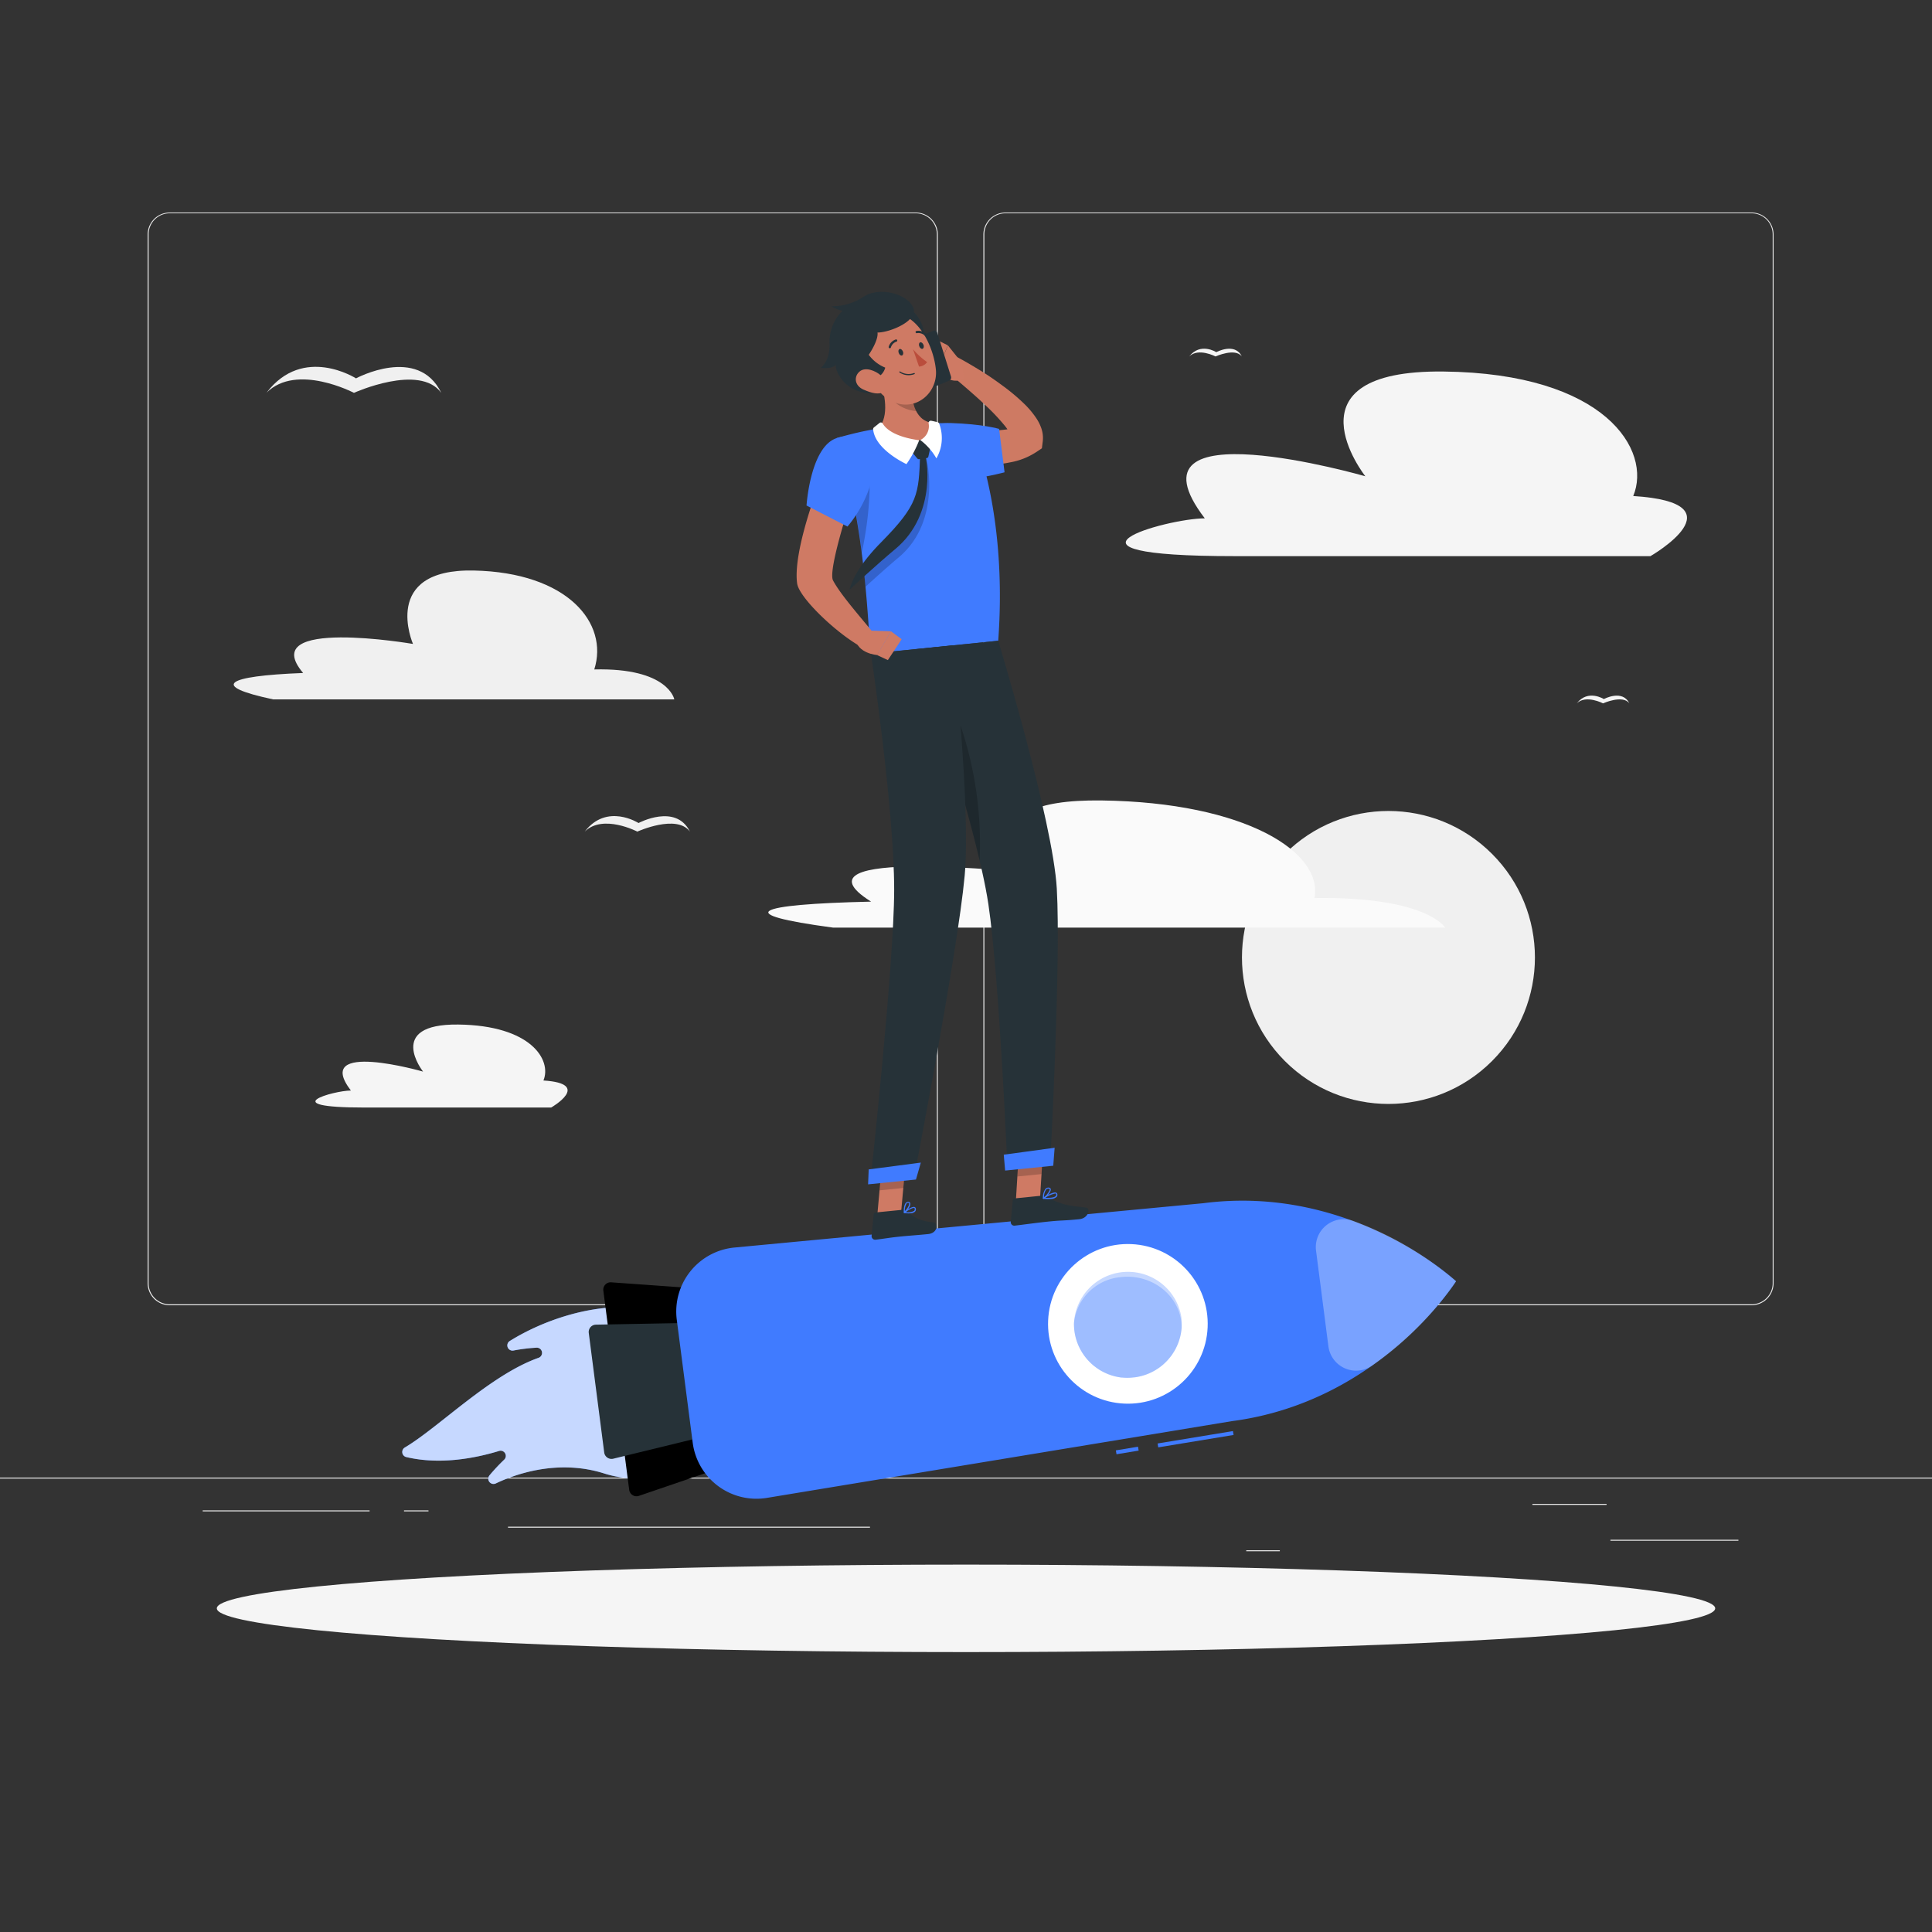 <svg xmlns="http://www.w3.org/2000/svg" viewBox="0 0 500 500"><rect x="0" y="0" width="500" height="500" fill="#333333" stroke="none"/><g id="freepik--background-complete--inject-10"><rect y="382.4" width="500" height="0.25" style="fill:#ebebeb"></rect><rect x="416.78" y="398.49" width="33.12" height="0.25" style="fill:#ebebeb"></rect><rect x="322.53" y="401.21" width="8.69" height="0.25" style="fill:#ebebeb"></rect><rect x="396.59" y="389.21" width="19.19" height="0.25" style="fill:#ebebeb"></rect><rect x="52.46" y="390.89" width="43.19" height="0.25" style="fill:#ebebeb"></rect><rect x="104.56" y="390.89" width="6.33" height="0.25" style="fill:#ebebeb"></rect><rect x="131.47" y="395.11" width="93.68" height="0.25" style="fill:#ebebeb"></rect><path d="M237,337.8H43.91a5.71,5.71,0,0,1-5.7-5.71V60.66A5.71,5.71,0,0,1,43.91,55H237a5.71,5.71,0,0,1,5.71,5.71V332.09A5.71,5.71,0,0,1,237,337.8ZM43.91,55.2a5.46,5.46,0,0,0-5.45,5.46V332.09a5.46,5.46,0,0,0,5.45,5.46H237a5.47,5.47,0,0,0,5.46-5.46V60.66A5.47,5.47,0,0,0,237,55.2Z" style="fill:#ebebeb"></path><path d="M453.31,337.8H260.21a5.72,5.72,0,0,1-5.71-5.71V60.66A5.72,5.72,0,0,1,260.21,55h193.1A5.71,5.71,0,0,1,459,60.66V332.09A5.71,5.71,0,0,1,453.31,337.8ZM260.21,55.2a5.47,5.47,0,0,0-5.46,5.46V332.09a5.47,5.47,0,0,0,5.46,5.46h193.1a5.47,5.47,0,0,0,5.46-5.46V60.66a5.47,5.47,0,0,0-5.46-5.46Z" style="fill:#ebebeb"></path><circle cx="359.33" cy="247.79" r="37.91" transform="translate(-69.97 326.66) rotate(-45)" style="fill:#f0f0f0"></circle><path d="M70.7,181H174.51s-1.5-8.22-20.71-7.75c3.81-12-6.94-25.1-31.19-25.6s-15.73,19-15.73,19-40.76-7-28.43,7.52C58.25,174.94,54.26,177.52,70.7,181Z" style="fill:#f0f0f0"></path><path d="M340.17,232.41c2.36-11.81-17.82-24.75-55-25.25s-18.53,18.77-18.53,18.77-64.21-7-41.2,7.41c-30.62.69-36,3.24-9.87,6.72H374S369.34,232,340.17,232.41Z" style="fill:#fafafa"></path><path d="M319.57,143.93H427.13s24-13.78-4.45-15.56c4.89-11.78-7.12-31.76-49.11-32.22s-20.22,27.11-20.22,27.11-64-18.45-41.55,10.89C302,134.15,267.13,143.93,319.57,143.93Z" style="fill:#f5f5f5"></path><path d="M94.31,286.63h48.33s10.79-6.19-2-7c2.2-5.29-3.2-14.27-22.07-14.48s-9.08,12.18-9.08,12.18-28.76-8.28-18.68,4.9C86.42,282.24,70.74,286.63,94.31,286.63Z" style="fill:#f5f5f5"></path><path d="M92.13,97.92S78.49,89.18,69,101.61c7.79-7.72,22.6.06,22.6.06s17-7.7,22.6,0C108.17,89.26,92.13,97.92,92.13,97.92Z" style="fill:#f0f0f0"></path><path d="M165.25,213s-8.2-5.26-13.92,2.22c4.7-4.65,13.61,0,13.61,0s10.2-4.64,13.61,0C174.91,207.82,165.25,213,165.25,213Z" style="fill:#f0f0f0"></path><path d="M314.77,91.14s-4.1-2.63-7,1.11c2.35-2.33,6.81,0,6.81,0s5.1-2.31,6.8,0C319.6,88.53,314.77,91.14,314.77,91.14Z" style="fill:#f5f5f5"></path><path d="M415.07,180.92s-4.11-2.63-7,1.11c2.34-2.32,6.8,0,6.8,0s5.1-2.32,6.8,0C419.89,178.31,415.07,180.92,415.07,180.92Z" style="fill:#f5f5f5"></path></g><g id="freepik--Shadow--inject-10"><ellipse id="freepik--path--inject-10" cx="250" cy="416.24" rx="193.89" ry="11.32" style="fill:#f5f5f5"></ellipse></g><g id="freepik--Rocket--inject-10"><path d="M184.36,356.77c3.41,19.74-12.51,29.46-28,24.56-10.55-3.35-21-.78-28.08,2.6a1.36,1.36,0,0,1-1.61-2.1,48.9,48.9,0,0,1,3.81-4.07,1.34,1.34,0,0,0-1.33-2.25c-6.16,1.88-15.24,3.64-24,1.58a1.35,1.35,0,0,1-.38-2.48c8.75-5.18,22.1-18.79,34.61-23.21a1.35,1.35,0,0,0-.53-2.62,45.62,45.62,0,0,0-5.88.72,1.35,1.35,0,0,1-1-2.48C149.51,336.13,180,331.56,184.36,356.77Z" style="fill:#407BFF"></path><path d="M184.36,356.77c3.41,19.74-12.51,29.46-28,24.56-10.55-3.35-21-.78-28.08,2.6a1.36,1.36,0,0,1-1.61-2.1,48.9,48.9,0,0,1,3.81-4.07,1.34,1.34,0,0,0-1.33-2.25c-6.16,1.88-15.24,3.64-24,1.58a1.35,1.35,0,0,1-.38-2.48c8.75-5.18,22.1-18.79,34.61-23.21a1.35,1.35,0,0,0-.53-2.62,45.62,45.62,0,0,0-5.88.72,1.35,1.35,0,0,1-1-2.48C149.51,336.13,180,331.56,184.36,356.77Z" style="fill:#fff;opacity:0.7"></path><path d="M162.84,385.58,156.14,334a1.91,1.91,0,0,1,2-2.14l32.5,2.32a1.9,1.9,0,0,1,1.75,1.65l5,38.79a1.9,1.9,0,0,1-1.28,2l-30.83,10.53A1.9,1.9,0,0,1,162.84,385.58Z"></path><path d="M156.37,375.9l-4-30.94a1.9,1.9,0,0,1,1.85-2.14l37.32-.7a1.9,1.9,0,0,1,1.92,1.66l3,22.79a1.91,1.91,0,0,1-1.44,2.09l-36.26,8.84A1.91,1.91,0,0,1,156.37,375.9Z" style="fill:#263238"></path><rect x="299.56" y="371.94" width="19.76" height="1.02" transform="translate(-56.42 55.24) rotate(-9.35)" style="fill:#407BFF"></rect><rect x="288.84" y="374.86" width="5.81" height="1.02" transform="translate(-57.12 52.4) rotate(-9.35)" style="fill:#407BFF"></rect><path d="M376.83,331.59s-26.89-25.19-65.41-20.2L190.09,322.86a16.64,16.64,0,0,0-14.94,18.71l4.12,31.8a16.64,16.64,0,0,0,19.22,14.28L318.74,367.8C357.25,362.81,376.83,331.59,376.83,331.59Z" style="fill:#407BFF"></path><path d="M376.83,331.59a0,0,0,0,1,0,0,86.69,86.69,0,0,1-21.74,21.83,7.22,7.22,0,0,1-11.3-5l-3.2-24.75a7.21,7.21,0,0,1,9.67-7.68A86.33,86.33,0,0,1,376.83,331.59Z" style="fill:#fff;opacity:0.3"></path><circle cx="291.89" cy="342.6" r="20.66" transform="translate(-63.4 618.91) rotate(-87.44)" style="fill:#fff"></circle><path d="M305.8,343.72a14,14,0,0,1-12.12,12.73c-.2,0-.41.05-.62.06a13.88,13.88,0,0,1-2.66,0c-.31,0-.63-.07-.93-.12l-.67-.13a14,14,0,0,1-10.75-11.83,15,15,0,0,1-.11-2,14,14,0,0,1,27.79-1.59A13.52,13.52,0,0,1,305.8,343.72Z" style="fill:#407BFF;opacity:0.3"></path><path d="M305.8,343.72a14,14,0,0,1-12.12,12.73c-.2,0-.41.05-.62.06a14.74,14.74,0,0,1-2.66,0c-.31,0-.63-.07-.93-.12l-.67-.13a14,14,0,0,1-10.75-11.83,15,15,0,0,1-.11-2A13.35,13.35,0,0,1,290,330.52c7.65-.91,14.66,4.16,15.68,11.32A13.35,13.35,0,0,1,305.8,343.72Z" style="fill:#407BFF;opacity:0.3"></path></g><g id="freepik--Character--inject-10"><polygon points="262.87 311.38 269.12 310.76 270 296.48 263.75 297.1 262.87 311.38" style="fill:#cf7a64"></polygon><polygon points="226.99 315.09 233.14 314.48 234.45 299.95 228.3 300.56 226.99 315.09" style="fill:#cf7a64"></polygon><path d="M233.49,313.1l-6.92.69a.53.53,0,0,0-.47.47l-.53,5.58a.93.93,0,0,0,1,1c2.41-.28,3.56-.54,6.6-.84,1.87-.19,4.38-.36,7-.62s2.61-2.84,1.52-3c-4.87-.56-5.47-1.84-7.16-3.05A1.53,1.53,0,0,0,233.49,313.1Z" style="fill:#263238"></path><path d="M269.3,309.47l-6.72.68a.51.51,0,0,0-.47.47l-.53,5.58a.92.92,0,0,0,1,1c2.42-.28,5.9-.78,8.95-1.08,3.57-.36,3.59-.17,7.77-.59,2.52-.26,2.9-2.88,1.82-3-4.95-.57-5.81-.59-10.3-2.73A3,3,0,0,0,269.3,309.47Z" style="fill:#263238"></path><path d="M245.33,110.94c1.56.14,3.32.31,5,.39s3.36.14,5,.14a41.78,41.78,0,0,0,4.73-.28,12.67,12.67,0,0,0,3.62-.93l-1.84,2.82c0,.33.07.33,0,.13a4,4,0,0,0-.36-.88,14.59,14.59,0,0,0-1.65-2.4,53.85,53.85,0,0,0-4.63-4.89c-1.68-1.61-3.45-3.17-5.24-4.72s-3.65-3.09-5.45-4.58L246.91,92c2.23,1.14,4.33,2.38,6.45,3.67s4.16,2.69,6.18,4.19a51.48,51.48,0,0,1,5.89,5,23.34,23.34,0,0,1,2.75,3.35,11.38,11.38,0,0,1,1.22,2.37,7.66,7.66,0,0,1,.46,3.68l-.22,1.76L268,117.11a18,18,0,0,1-6.48,2.53,38.07,38.07,0,0,1-6,.74c-1.94.11-3.85.09-5.74,0s-3.72-.23-5.72-.53Z" style="fill:#ce7a63"></path><path d="M249,94l-3.68-4.61L242.56,96s3.34,3.93,6.88,2Z" style="fill:#cf7a64"></path><polygon points="240.44 86.97 239.82 94.47 242.56 95.95 245.31 89.37 240.44 86.97" style="fill:#cf7a64"></polygon><path d="M235.93,87.93l5.6-2.32a.71.71,0,0,1,1,.4l3.61,11.51a.88.88,0,0,1-.53,1l-5.6,2.32a.71.71,0,0,1-1-.4L235.4,89A.88.88,0,0,1,235.93,87.93Z" style="fill:#263238"></path><path d="M239.23,121.92c4.07,4.92,20.75.31,20.75.31L258.57,111s-4.21-1.26-12.56-1.52C237.45,109.17,234.77,116.53,239.23,121.92Z" style="fill:#407BFF"></path><polygon points="270 296.49 269.54 303.85 263.3 304.47 263.75 297.11 270 296.49" style="opacity:0.2"></polygon><polygon points="228.29 300.57 234.45 299.95 233.77 307.44 227.62 308.06 228.29 300.57" style="opacity:0.2"></polygon><path d="M252.05,112.57c2.42,6.28,8.36,25,6.29,53.26l-32.92,3.31c-.86-5-1-32.49-8.88-55.76a86.6,86.6,0,0,1,10.85-2.49,121.57,121.57,0,0,1,14-1.41,61.39,61.39,0,0,1,7.17.41A4.24,4.24,0,0,1,252.05,112.57Z" style="fill:#407BFF"></path><path d="M239.4,117.7l-1.29.17c.13,11,.29,14-9.64,24.28a42.94,42.94,0,0,0-4.86,5.92c.13,1.3.26,2.56.38,3.78,2.57-2.35,6-5.43,8.56-7.57C244.1,134.64,239.73,117.56,239.4,117.7Z" style="opacity:0.2"></path><path d="M224.43,118.53c1,3.85,1,13.33-1.4,24.51a159.64,159.64,0,0,0-5.73-27.34v0C219.43,115.21,223.45,114.92,224.43,118.53Z" style="opacity:0.2"></path><path d="M227.58,97.65c1.45,4.4,2.59,9.92-.19,13.24,0,0,2.38,4.37,10.75,3.53,7.64-.77,3.25-4.94,3.25-4.94-5.18-.69-5.69-6.91-5.25-10.49Z" style="fill:#cf7a64"></path><path d="M238.5,114l2,1.82a.55.55,0,0,1,.17.51l-.41,1.83a.49.49,0,0,1-.42.39l-1.95.29a.54.54,0,0,1-.49-.18l-1.34-1.6a.53.53,0,0,1,0-.65l1.67-2.34A.53.53,0,0,1,238.5,114Z" style="fill:#263238"></path><path d="M237.88,113.94a28.51,28.51,0,0,1-3.29,6.17s-8.13-3.7-8.62-9a.58.58,0,0,1,.22-.51c.31-.24.87-.68,1.4-1.12a.56.56,0,0,1,.86.13C229.1,110.76,231.2,113,237.88,113.94Z" style="fill:#fff"></path><path d="M238.17,113.88a15.62,15.62,0,0,1,4.17,4.75,10.58,10.58,0,0,0,.72-9,.62.62,0,0,0-.4-.36c-.35-.09-1-.25-1.67-.38a.58.58,0,0,0-.67.64A4,4,0,0,1,238.17,113.88Z" style="fill:#fff"></path><path d="M239.34,117.63c.32-.14,3.56,15.16-7.62,24.45-4.56,3.79-11.89,10.56-11.88,10.55.68-2.69,2.82-6.84,8.19-12.28,9.71-9.83,9.7-12.5,10.1-22.5Z" style="fill:#263238"></path><path d="M236.14,99a13.61,13.61,0,0,0,1,7.37,8,8,0,0,1-2.33-.46c-3-1-4.65-3-6.5-6-.21-.79-.44-1.55-.68-2.29Z" style="opacity:0.2"></path><path d="M232.77,84c1.19-9.41,8.11.55,6.19,5.23C237.78,92.09,232.48,86.27,232.77,84Z" style="fill:#263238"></path><path d="M223.25,92.54c2.37,5.72,3.47,9.19,7.43,11.23,5.95,3.09,12.16-1.91,11.52-8.19-.57-5.65-4.35-14.06-10.81-14.54A8.18,8.18,0,0,0,223.25,92.54Z" style="fill:#cf7a64"></path><path d="M225.92,98.07a4,4,0,0,0,3.18-2.93,9.82,9.82,0,0,1-4.27-3.32s2.54-3.65,2.27-5.76c3.26,0,10.9-3.15,9.17-6.63s-8.59-5.21-12.59-2.75a14.92,14.92,0,0,1-8.56,2.59,10,10,0,0,0,2.93,1.16,11.23,11.23,0,0,0-3.37,8.5c.19,4.47-2.24,6.27-2.24,6.27s3,.45,3.92-.87c-.41,1.46,2.06,6.58,7.49,7.29C229.93,102.41,225.92,98.07,225.92,98.07Z" style="fill:#263238"></path><path d="M223.43,100.81c2.25,1,4,1.34,5.16.66s.83-3-.65-4.33c-1.33-1.17-3.95-2.28-5.47-1S221.11,99.75,223.43,100.81Z" style="fill:#cf7a64"></path><path d="M258.34,165.83S272.5,212.39,273.5,230c1.1,19.27-1.68,70.48-1.68,70.48l-11.13,1.13s-2.08-48.76-4.9-67.62c-3.06-20.47-18.43-66-18.43-66Z" style="fill:#263238"></path><path d="M248.59,187.78,246.84,198c2.45,8.27,4.9,17.08,6.69,24.73A95.68,95.68,0,0,0,248.59,187.78Z" style="opacity:0.2"></path><path d="M259.77,298.83s.36,4.11.36,4.11l12.45-1.25.36-4.65Z" style="fill:#407BFF"></path><path d="M246.66,167s4.61,41.63,3,59.6c-1.79,19.67-13.18,78.51-13.18,78.51l-11.27,1.13s6.2-56.74,6.2-76c0-20.95-6-61.06-6-61.06Z" style="fill:#263238"></path><path d="M224.82,302.64s-.16,3.87-.16,3.87l12.39-1.25,1.26-4.38Z" style="fill:#407BFF"></path><path d="M232.58,91.32c.16.48.55.78.85.68s.43-.57.26-1-.54-.78-.85-.68S232.41,90.84,232.58,91.32Z" style="fill:#263238"></path><path d="M237.9,89.59c.16.48.55.78.85.68s.43-.57.26-1-.54-.78-.85-.68S237.74,89.12,237.9,89.59Z" style="fill:#263238"></path><path d="M236.29,90.38a18.65,18.65,0,0,0,3.65,3.33,2.78,2.78,0,0,1-2.1,1.16Z" style="fill:#ba4d3c"></path><path d="M236.66,96.82a.15.15,0,0,0,.08-.19.16.16,0,0,0-.19-.09,4,4,0,0,1-3.56-.37.15.15,0,0,0-.21,0,.16.16,0,0,0,0,.21A4.2,4.2,0,0,0,236.66,96.82Z" style="fill:#263238"></path><path d="M230.38,90.11a.29.29,0,0,0,.18-.18A2.24,2.24,0,0,1,232,88.42a.28.28,0,0,0,.2-.36.3.3,0,0,0-.36-.21A2.81,2.81,0,0,0,230,89.73a.3.3,0,0,0,.38.38Z" style="fill:#263238"></path><path d="M239.63,86.91a.28.28,0,0,0,.11-.08.3.3,0,0,0,0-.41,3,3,0,0,0-2.58-.77.29.29,0,0,0-.2.36.29.29,0,0,0,.36.21h0a2.37,2.37,0,0,1,2,.63A.3.3,0,0,0,239.63,86.91Z" style="fill:#263238"></path><path d="M212.62,123.53l8.38,3.39s-6.9,20.52-5.41,23.3c2,3.78,7.41,9.81,10.62,13.82a8.68,8.68,0,0,1-2,4.07c-6.74-3.2-17.36-13.25-17.91-17.1C205.09,142.23,212.62,123.53,212.62,123.53Z" style="fill:#cf7a64"></path><path d="M216.54,113.38c-6.85,2.22-7.81,17.45-7.81,17.45l10.6,5.44a31.43,31.43,0,0,0,6.4-12.49C227.58,116.05,222.56,111.43,216.54,113.38Z" style="fill:#407BFF"></path><path d="M235.66,314a1.79,1.79,0,0,0,1.14-.43.86.86,0,0,0,.21-.8.48.48,0,0,0-.3-.38c-.72-.28-2.56,1.13-2.77,1.29a.16.16,0,0,0,0,.16.13.13,0,0,0,.12.1A6.67,6.67,0,0,0,235.66,314Zm.75-1.36a.43.43,0,0,1,.2,0,.19.19,0,0,1,.11.16.6.6,0,0,1-.13.55,3,3,0,0,1-2.17.33A5.81,5.81,0,0,1,236.41,312.6Z" style="fill:#407BFF"></path><path d="M234.05,313.91s0,0,.07,0c.6-.41,1.66-1.88,1.44-2.55a.49.49,0,0,0-.51-.33.78.78,0,0,0-.6.25c-.64.65-.56,2.44-.56,2.51a.13.13,0,0,0,.08.13Zm.93-2.62h.07c.19,0,.22.09.23.12.13.4-.53,1.5-1.1,2a3.41,3.41,0,0,1,.49-2A.49.49,0,0,1,235,311.29Z" style="fill:#407BFF"></path><path d="M272,310.29a2.24,2.24,0,0,0,1.44-.53.77.77,0,0,0,.19-.73.51.51,0,0,0-.29-.37c-.8-.34-3.12,1.16-3.38,1.33a.17.17,0,0,0-.06.16.15.15,0,0,0,.13.11A10.59,10.59,0,0,0,272,310.29Zm.95-1.39a.6.6,0,0,1,.28,0,.18.18,0,0,1,.11.15.51.51,0,0,1-.12.48c-.33.38-1.34.53-2.73.45A8,8,0,0,1,273,308.9Z" style="fill:#407BFF"></path><path d="M270.06,310.26l.06,0c.7-.4,2-1.88,1.81-2.56-.05-.16-.19-.35-.6-.35a1,1,0,0,0-.77.33,4,4,0,0,0-.66,2.46.14.14,0,0,0,.07.12A.1.1,0,0,0,270.06,310.26Zm1.19-2.64h.09c.27,0,.3.1.31.13.12.41-.75,1.56-1.46,2.09a3.41,3.41,0,0,1,.58-2A.79.79,0,0,1,271.25,307.62Z" style="fill:#407BFF"></path><path d="M224.7,163.18l5.89.2L227,169.52s-5.15-.35-5.67-4.37Z" style="fill:#cf7a64"></path><polygon points="233.35 165.43 229.78 170.83 226.95 169.52 230.59 163.38 233.35 165.43" style="fill:#cf7a64"></polygon></g></svg>